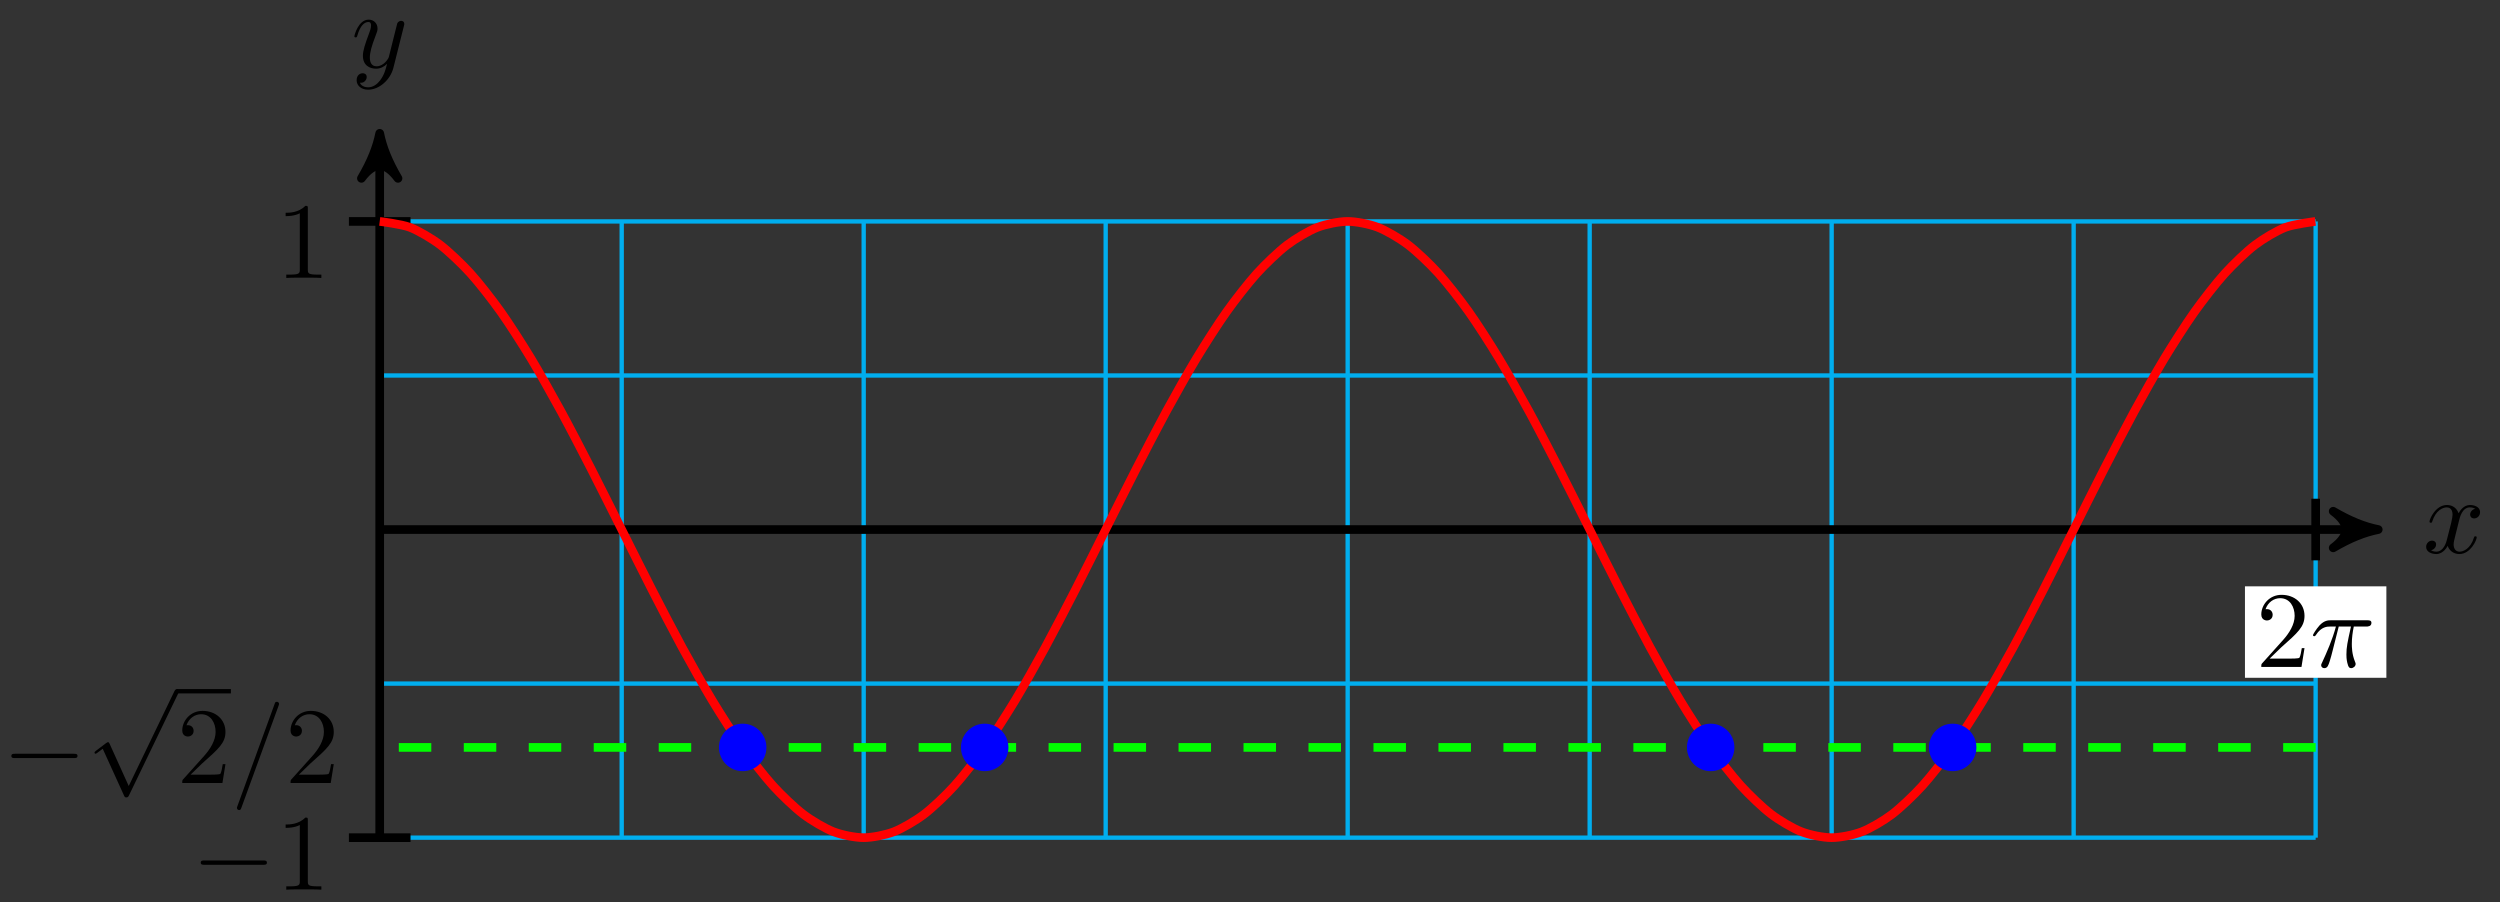 <svg xmlns="http://www.w3.org/2000/svg" xmlns:xlink="http://www.w3.org/1999/xlink" version="1.1" width="230" height="83" viewBox="0 0 230 83">
<rect x="0" y="0" width="230" height="83" fill="#333333" stroke="none"/>
<defs>
<path id="font_1_3" d="M.334 .302C.34 .328 .363 .42 .433 .42 .438 .42 .462 .42 .483 .407 .455 .402 .435 .377 .435 .353 .435 .337 .446 .318 .473 .318 .495 .318 .527 .336 .527 .376 .527 .428 .468 .442 .434 .442 .376 .442 .341 .389 .329 .366 .304 .432 .25 .442 .221 .442 .117 .442 .06 .313 .06 .288 .06 .278 .07 .278 .072 .278 .08 .278 .083 .28 .085 .289 .119 .395 .185 .42 .219 .42 .238 .42 .273 .411 .273 .353 .273 .322 .256 .255 .219 .115 .203 .053 .168 .011 .124 .011 .118 .011 .095 .011 .074 .024 .099 .029 .121 .05 .121 .078 .121 .105 .099 .113 .084 .113 .054 .113 .029 .087 .029 .055 .029 .009 .079-.011 .123-.011 .189-.011 .225 .059 .228 .065 .24 .028 .276-.011 .336-.011 .439-.011 .496 .118 .496 .143 .496 .153 .487 .153 .484 .153 .475 .153 .473 .149 .471 .142 .438 .035 .37 .011 .338 .011 .299 .011 .283 .043 .283 .077 .283 .099 .289 .121 .3 .165L.334 .302Z"/>
<path id="font_2_2" d="M.127 .077 .233 .18C.389 .318 .449 .372 .449 .472 .449 .586 .359 .666 .237 .666 .124 .666 .05 .574 .05 .485 .05 .429 .1 .429 .103 .429 .12 .429 .155 .441 .155 .482 .155 .508 .137 .534 .102 .534 .094 .534 .092 .534 .089 .533 .112 .598 .166 .635 .224 .635 .315 .635 .358 .554 .358 .472 .358 .392 .308 .313 .253 .251L.061 .037C.05 .026 .05 .024 .05 0H.421L.449 .174H.424C.419 .144 .412 .1 .402 .085 .395 .077 .329 .077 .307 .077H.127Z"/>
<path id="font_1_1" d="M.265 .373H.378C.345 .225 .336 .182 .336 .115 .336 .1 .336 .073 .344 .039 .354-.005 .365-.011 .38-.011 .4-.011 .421 .007 .421 .027 .421 .033 .421 .035 .415 .049 .386 .121 .386 .186 .386 .214 .386 .267 .393 .321 .404 .373H.518C.531 .373 .567 .373 .567 .407 .567 .431 .546 .431 .527 .431H.192C.17 .431 .132 .431 .088 .384 .053 .345 .027 .299 .027 .294 .027 .293 .027 .284 .039 .284 .047 .284 .049 .288 .055 .296 .104 .373 .162 .373 .182 .373H.239C.207 .252 .153 .131 .111 .04 .103 .025 .103 .023 .103 .016 .103-.003 .119-.011 .132-.011 .162-.011 .17 .017 .182 .054 .196 .1 .196 .102 .209 .152L.265 .373Z"/>
<path id="font_1_4" d="M.486 .381C.49 .395 .49 .397 .49 .404 .49 .422 .476 .431 .461 .431 .451 .431 .435 .425 .426 .41 .424 .405 .416 .374 .412 .356 .405 .33 .398 .303 .392 .276L.347 .096C.343 .081 .3 .011 .234 .011 .183 .011 .172 .055 .172 .092 .172 .138 .189 .2 .223 .288 .239 .329 .243 .34 .243 .36 .243 .405 .211 .442 .161 .442 .066 .442 .029 .297 .029 .288 .029 .278 .039 .278 .041 .278 .051 .278 .052 .28 .057 .296 .084 .39 .124 .42 .158 .42 .166 .42 .183 .42 .183 .388 .183 .363 .173 .337 .166 .318 .126 .212 .108 .155 .108 .108 .108 .019 .171-.011 .23-.011 .269-.011 .303 .006 .331 .034 .318-.018 .306-.067 .266-.12 .24-.154 .202-.183 .156-.183 .142-.183 .097-.18 .08-.141 .096-.141 .109-.141 .123-.129 .133-.12 .143-.107 .143-.088 .143-.057 .116-.053 .106-.053 .083-.053 .05-.069 .05-.118 .05-.168 .094-.205 .156-.205 .259-.205 .362-.114 .39-.001L.486 .381Z"/>
<path id="font_3_1" d="M.659 .23C.676 .23 .694 .23 .694 .25 .694 .27 .676 .27 .659 .27H.118C.101 .27 .083 .27 .083 .25 .083 .23 .101 .23 .118 .23H.659Z"/>
<path id="font_2_1" d="M.294 .64C.294 .664 .294 .666 .271 .666 .209 .602 .121 .602 .089 .602V.571C.109 .571 .168 .571 .22 .597V.079C.22 .043 .217 .031 .127 .031H.095V0C.13 .003 .217 .003 .257 .003 .297 .003 .384 .003 .419 0V.031H.387C.297 .031 .294 .042 .294 .079V.64Z"/>
<path id="font_3_2" d="M.389-.855 .213-.466C.206-.45 .201-.45 .198-.45 .197-.45 .192-.45 .181-.458L.086-.53C.073-.54 .073-.543 .073-.546 .073-.551 .076-.557 .083-.557 .089-.557 .106-.543 .117-.535 .123-.53 .138-.519 .149-.511L.346-.944C.353-.96 .358-.96 .367-.96 .382-.96 .385-.954 .392-.94L.846 0C.853 .014 .853 .018 .853 .02 .853 .03 .845 .04 .833 .04 .825 .04 .818 .035 .81 .019L.389-.855Z"/>
<path id="font_1_2" d="M.439 .712C.444 .725 .444 .729 .444 .73 .444 .741 .435 .75 .424 .75 .417 .75 .41 .747 .407 .741L.06-.212C.055-.225 .055-.229 .055-.23 .055-.241 .064-.25 .075-.25 .088-.25 .091-.243 .097-.226L.439 .712Z"/>
</defs>
<path transform="matrix(1,0,0,-1,34.933,48.718)" stroke-width=".399" stroke-linecap="butt" stroke-miterlimit="10" stroke-linejoin="miter" fill="none" stroke="#00aeef" d="M0-28.347H178.108M0-14.173H178.108M0 0H178.108M0 14.173H178.108M0 28.347H178.108M0-28.347V28.347M22.263-28.347V28.347M44.526-28.347V28.347M66.789-28.347V28.347M89.053-28.347V28.347M111.316-28.347V28.347M133.579-28.347V28.347M155.842-28.347V28.347M178.105-28.347V28.347M178.108 28.347"/>
<path transform="matrix(1,0,0,-1,34.933,48.718)" stroke-width=".797" stroke-linecap="butt" stroke-miterlimit="10" stroke-linejoin="miter" fill="none" stroke="#000000" d="M0 0H182.82"/>
<path transform="matrix(1,0,0,-1,217.762,48.718)" d="M1.036 0C-.259 .259-1.554 .777-3.108 1.684-1.554 .518-1.554-.518-3.108-1.684-1.554-.777-.259-.259 1.036 0Z"/>
<path transform="matrix(1,0,0,-1,217.762,48.718)" stroke-width=".797" stroke-linecap="butt" stroke-linejoin="round" fill="none" stroke="#000000" d="M1.036 0C-.259 .259-1.554 .777-3.108 1.684-1.554 .518-1.554-.518-3.108-1.684-1.554-.777-.259-.259 1.036 0Z"/>
<use data-text="x" xlink:href="#font_1_3" transform="matrix(9.963,0,0,-9.963,222.915,50.863)"/>
<path transform="matrix(1,0,0,-1,34.933,48.718)" stroke-width=".797" stroke-linecap="butt" stroke-miterlimit="10" stroke-linejoin="miter" fill="none" stroke="#000000" d="M178.108 2.835V-2.834"/>
<path transform="matrix(1,0,0,-1,34.933,48.718)" d="M171.603-13.638H184.613V-5.225H171.603Z" fill="#ffffff"/>
<use data-text="2" xlink:href="#font_2_2" transform="matrix(9.963,0,0,-9.963,207.541,61.36)"/>
<use data-text="&#x03c0;" xlink:href="#font_1_1" transform="matrix(9.963,0,0,-9.963,212.523,61.36)"/>
<path transform="matrix(1,0,0,-1,34.933,48.718)" stroke-width=".797" stroke-linecap="butt" stroke-miterlimit="10" stroke-linejoin="miter" fill="none" stroke="#000000" d="M0-28.347V35.416"/>
<path transform="matrix(0,-1,-1,-0,34.933,13.301)" d="M1.036 0C-.259 .259-1.554 .777-3.108 1.684-1.554 .518-1.554-.518-3.108-1.684-1.554-.777-.259-.259 1.036 0Z"/>
<path transform="matrix(0,-1,-1,-0,34.933,13.301)" stroke-width=".797" stroke-linecap="butt" stroke-linejoin="round" fill="none" stroke="#000000" d="M1.036 0C-.259 .259-1.554 .777-3.108 1.684-1.554 .518-1.554-.518-3.108-1.684-1.554-.777-.259-.259 1.036 0Z"/>
<use data-text="y" xlink:href="#font_1_4" transform="matrix(9.963,0,0,-9.963,32.312,6.21)"/>
<path transform="matrix(1,0,0,-1,34.933,48.718)" stroke-width=".797" stroke-linecap="butt" stroke-miterlimit="10" stroke-linejoin="miter" fill="none" stroke="#000000" d="M2.835-28.347H-2.834"/>
<use data-text="&#x2212;" xlink:href="#font_3_1" transform="matrix(9.963,0,0,-9.963,17.641,81.852)"/>
<use data-text="1" xlink:href="#font_2_1" transform="matrix(9.963,0,0,-9.963,25.391,81.852)"/>
<path transform="matrix(1,0,0,-1,34.933,48.718)" stroke-width=".797" stroke-linecap="butt" stroke-miterlimit="10" stroke-linejoin="miter" fill="none" stroke="#000000" d="M2.835 28.347H-2.834"/>
<use data-text="1" xlink:href="#font_2_1" transform="matrix(9.963,0,0,-9.963,25.391,25.573)"/>
<path transform="matrix(1,0,0,-1,34.933,48.718)" stroke-width=".797" stroke-linecap="butt" stroke-miterlimit="10" stroke-linejoin="miter" fill="none" stroke="#ff0000" d="M0 28.347C0 28.347 2.01 28.1 2.783 27.801 3.555 27.501 4.793 26.775 5.565 26.188 6.337 25.601 7.575 24.422 8.348 23.57 9.12 22.718 10.358 21.131 11.13 20.046 11.902 18.962 13.14 17.027 13.913 15.751 14.685 14.476 15.923 12.269 16.695 10.851 17.467 9.434 18.705 7.04 19.478 5.536 20.25 4.031 21.488 1.541 22.26 .006 23.032-1.528 24.271-4.017 25.043-5.522 25.815-7.027 27.053-9.421 27.825-10.839 28.597-12.257 29.836-14.463 30.608-15.74 31.38-17.016 32.618-18.951 33.39-20.036 34.162-21.122 35.401-22.709 36.173-23.562 36.945-24.415 38.183-25.595 38.955-26.183 39.727-26.771 40.966-27.499 41.738-27.799 42.51-28.099 43.748-28.346 44.52-28.346 45.292-28.347 46.531-28.102 47.303-27.804 48.075-27.505 49.313-26.78 50.085-26.194 50.857-25.607 52.096-24.429 52.868-23.577 53.64-22.726 54.878-21.14 55.65-20.056 56.422-18.972 57.661-17.038 58.433-15.763 59.205-14.487 60.443-12.281 61.215-10.864 61.987-9.447 63.226-7.053 63.998-5.549 64.77-4.044 66.008-1.554 66.78-.02 67.552 1.514 68.791 4.004 69.563 5.509 70.335 7.014 71.573 9.408 72.345 10.826 73.118 12.244 74.356 14.452 75.128 15.728 75.9 17.005 77.138 18.941 77.91 20.027 78.683 21.113 79.921 22.701 80.693 23.555 81.465 24.408 82.703 25.589 83.475 26.178 84.248 26.766 85.486 27.495 86.258 27.796 87.03 28.097 88.268 28.345 89.041 28.346 89.813 28.348 91.051 28.105 91.823 27.807 92.595 27.509 93.833 26.785 94.606 26.199 95.378 25.613 96.616 24.436 97.388 23.585 98.16 22.734 99.398 21.149 100.171 20.065 100.943 18.981 102.181 17.049 102.953 15.774 103.725 14.499 104.963 12.293 105.736 10.877 106.508 9.46 107.746 7.067 108.518 5.562 109.29 4.058 110.529 1.568 111.301 .034 112.073-1.5 113.311-3.99 114.083-5.495 114.855-7 116.094-9.396 116.866-10.814 117.638-12.232 118.876-14.44 119.648-15.717 120.42-16.994 121.659-18.931 122.431-20.017 123.203-21.103 124.441-22.693 125.213-23.547 125.985-24.401 127.224-25.583 127.996-26.172 128.768-26.762 130.006-27.492 130.778-27.793 131.55-28.095 132.789-28.344 133.561-28.346 134.333-28.349 135.571-28.106 136.343-27.809 137.115-27.512 138.354-26.789 139.126-26.204 139.898-25.619 141.136-24.443 141.908-23.592 142.68-22.742 143.919-21.158 144.691-20.075 145.463-18.992 146.701-17.059 147.473-15.785 148.245-14.511 149.484-12.306 150.256-10.89 151.028-9.473 152.266-7.08 153.038-5.575 153.811-4.071 155.049-1.582 155.821-.048 156.593 1.487 157.831 3.977 158.603 5.482 159.376 6.987 160.614 9.383 161.386 10.801 162.158 12.22 163.396 14.429 164.168 15.706 164.941 16.983 166.179 18.921 166.951 20.007 167.723 21.094 168.961 22.685 169.734 23.54 170.506 24.395 171.744 25.578 172.516 26.168 173.288 26.757 174.526 27.488 175.299 27.791 176.071 28.093 178.081 28.346 178.081 28.346"/>
<path transform="matrix(1,0,0,-1,34.933,48.718)" stroke-width=".797" stroke-linecap="butt" stroke-dasharray="2.989,2.989" stroke-miterlimit="10" stroke-linejoin="miter" fill="none" stroke="#00ff00" d="M178.108-20.044H0"/>
<use data-text="&#x2212;" xlink:href="#font_3_1" transform="matrix(9.963,0,0,-9.963,.217,72.036)"/>
<use data-text="&#x221a;" xlink:href="#font_3_2" transform="matrix(9.963,0,0,-9.963,7.967,63.795)"/>
<path transform="matrix(1,0,0,-1,-120.72,36.317)" stroke-width=".399" stroke-linecap="butt" stroke-miterlimit="10" stroke-linejoin="miter" fill="none" stroke="#000000" d="M136.982-27.277H141.963"/>
<use data-text="2" xlink:href="#font_2_2" transform="matrix(9.963,0,0,-9.963,16.269,72.036)"/>
<use data-text="/" xlink:href="#font_1_2" transform="matrix(9.963,0,0,-9.963,21.25,72.036)"/>
<use data-text="2" xlink:href="#font_2_2" transform="matrix(9.963,0,0,-9.963,26.233,72.036)"/>
<path transform="matrix(1,0,0,-1,34.933,48.718)" d="M35.379-20.044C35.379-18.948 34.491-18.06 33.395-18.06 32.299-18.06 31.41-18.948 31.41-20.044 31.41-21.14 32.299-22.029 33.395-22.029 34.491-22.029 35.379-21.14 35.379-20.044ZM33.395-20.044" fill="#0000ff"/>
<path transform="matrix(1,0,0,-1,34.933,48.718)" stroke-width=".399" stroke-linecap="butt" stroke-miterlimit="10" stroke-linejoin="miter" fill="none" stroke="#0000ff" d="M35.379-20.044C35.379-18.948 34.491-18.06 33.395-18.06 32.299-18.06 31.41-18.948 31.41-20.044 31.41-21.14 32.299-22.029 33.395-22.029 34.491-22.029 35.379-21.14 35.379-20.044ZM33.395-20.044"/>
<path transform="matrix(1,0,0,-1,34.933,48.718)" d="M57.643-20.044C57.643-18.948 56.755-18.06 55.659-18.06 54.563-18.06 53.674-18.948 53.674-20.044 53.674-21.14 54.563-22.029 55.659-22.029 56.755-22.029 57.643-21.14 57.643-20.044ZM55.659-20.044" fill="#0000ff"/>
<path transform="matrix(1,0,0,-1,34.933,48.718)" stroke-width=".399" stroke-linecap="butt" stroke-miterlimit="10" stroke-linejoin="miter" fill="none" stroke="#0000ff" d="M57.643-20.044C57.643-18.948 56.755-18.06 55.659-18.06 54.563-18.06 53.674-18.948 53.674-20.044 53.674-21.14 54.563-22.029 55.659-22.029 56.755-22.029 57.643-21.14 57.643-20.044ZM55.659-20.044"/>
<path transform="matrix(1,0,0,-1,34.933,48.718)" d="M124.433-20.044C124.433-18.948 123.545-18.06 122.449-18.06 121.353-18.06 120.464-18.948 120.464-20.044 120.464-21.14 121.353-22.029 122.449-22.029 123.545-22.029 124.433-21.14 124.433-20.044ZM122.449-20.044" fill="#0000ff"/>
<path transform="matrix(1,0,0,-1,34.933,48.718)" stroke-width=".399" stroke-linecap="butt" stroke-miterlimit="10" stroke-linejoin="miter" fill="none" stroke="#0000ff" d="M124.433-20.044C124.433-18.948 123.545-18.06 122.449-18.06 121.353-18.06 120.464-18.948 120.464-20.044 120.464-21.14 121.353-22.029 122.449-22.029 123.545-22.029 124.433-21.14 124.433-20.044ZM122.449-20.044"/>
<path transform="matrix(1,0,0,-1,34.933,48.718)" d="M146.697-20.044C146.697-18.948 145.808-18.06 144.713-18.06 143.616-18.06 142.728-18.948 142.728-20.044 142.728-21.14 143.616-22.029 144.713-22.029 145.808-22.029 146.697-21.14 146.697-20.044ZM144.713-20.044" fill="#0000ff"/>
<path transform="matrix(1,0,0,-1,34.933,48.718)" stroke-width=".399" stroke-linecap="butt" stroke-miterlimit="10" stroke-linejoin="miter" fill="none" stroke="#0000ff" d="M146.697-20.044C146.697-18.948 145.808-18.06 144.713-18.06 143.616-18.06 142.728-18.948 142.728-20.044 142.728-21.14 143.616-22.029 144.713-22.029 145.808-22.029 146.697-21.14 146.697-20.044ZM144.713-20.044"/>
</svg>
